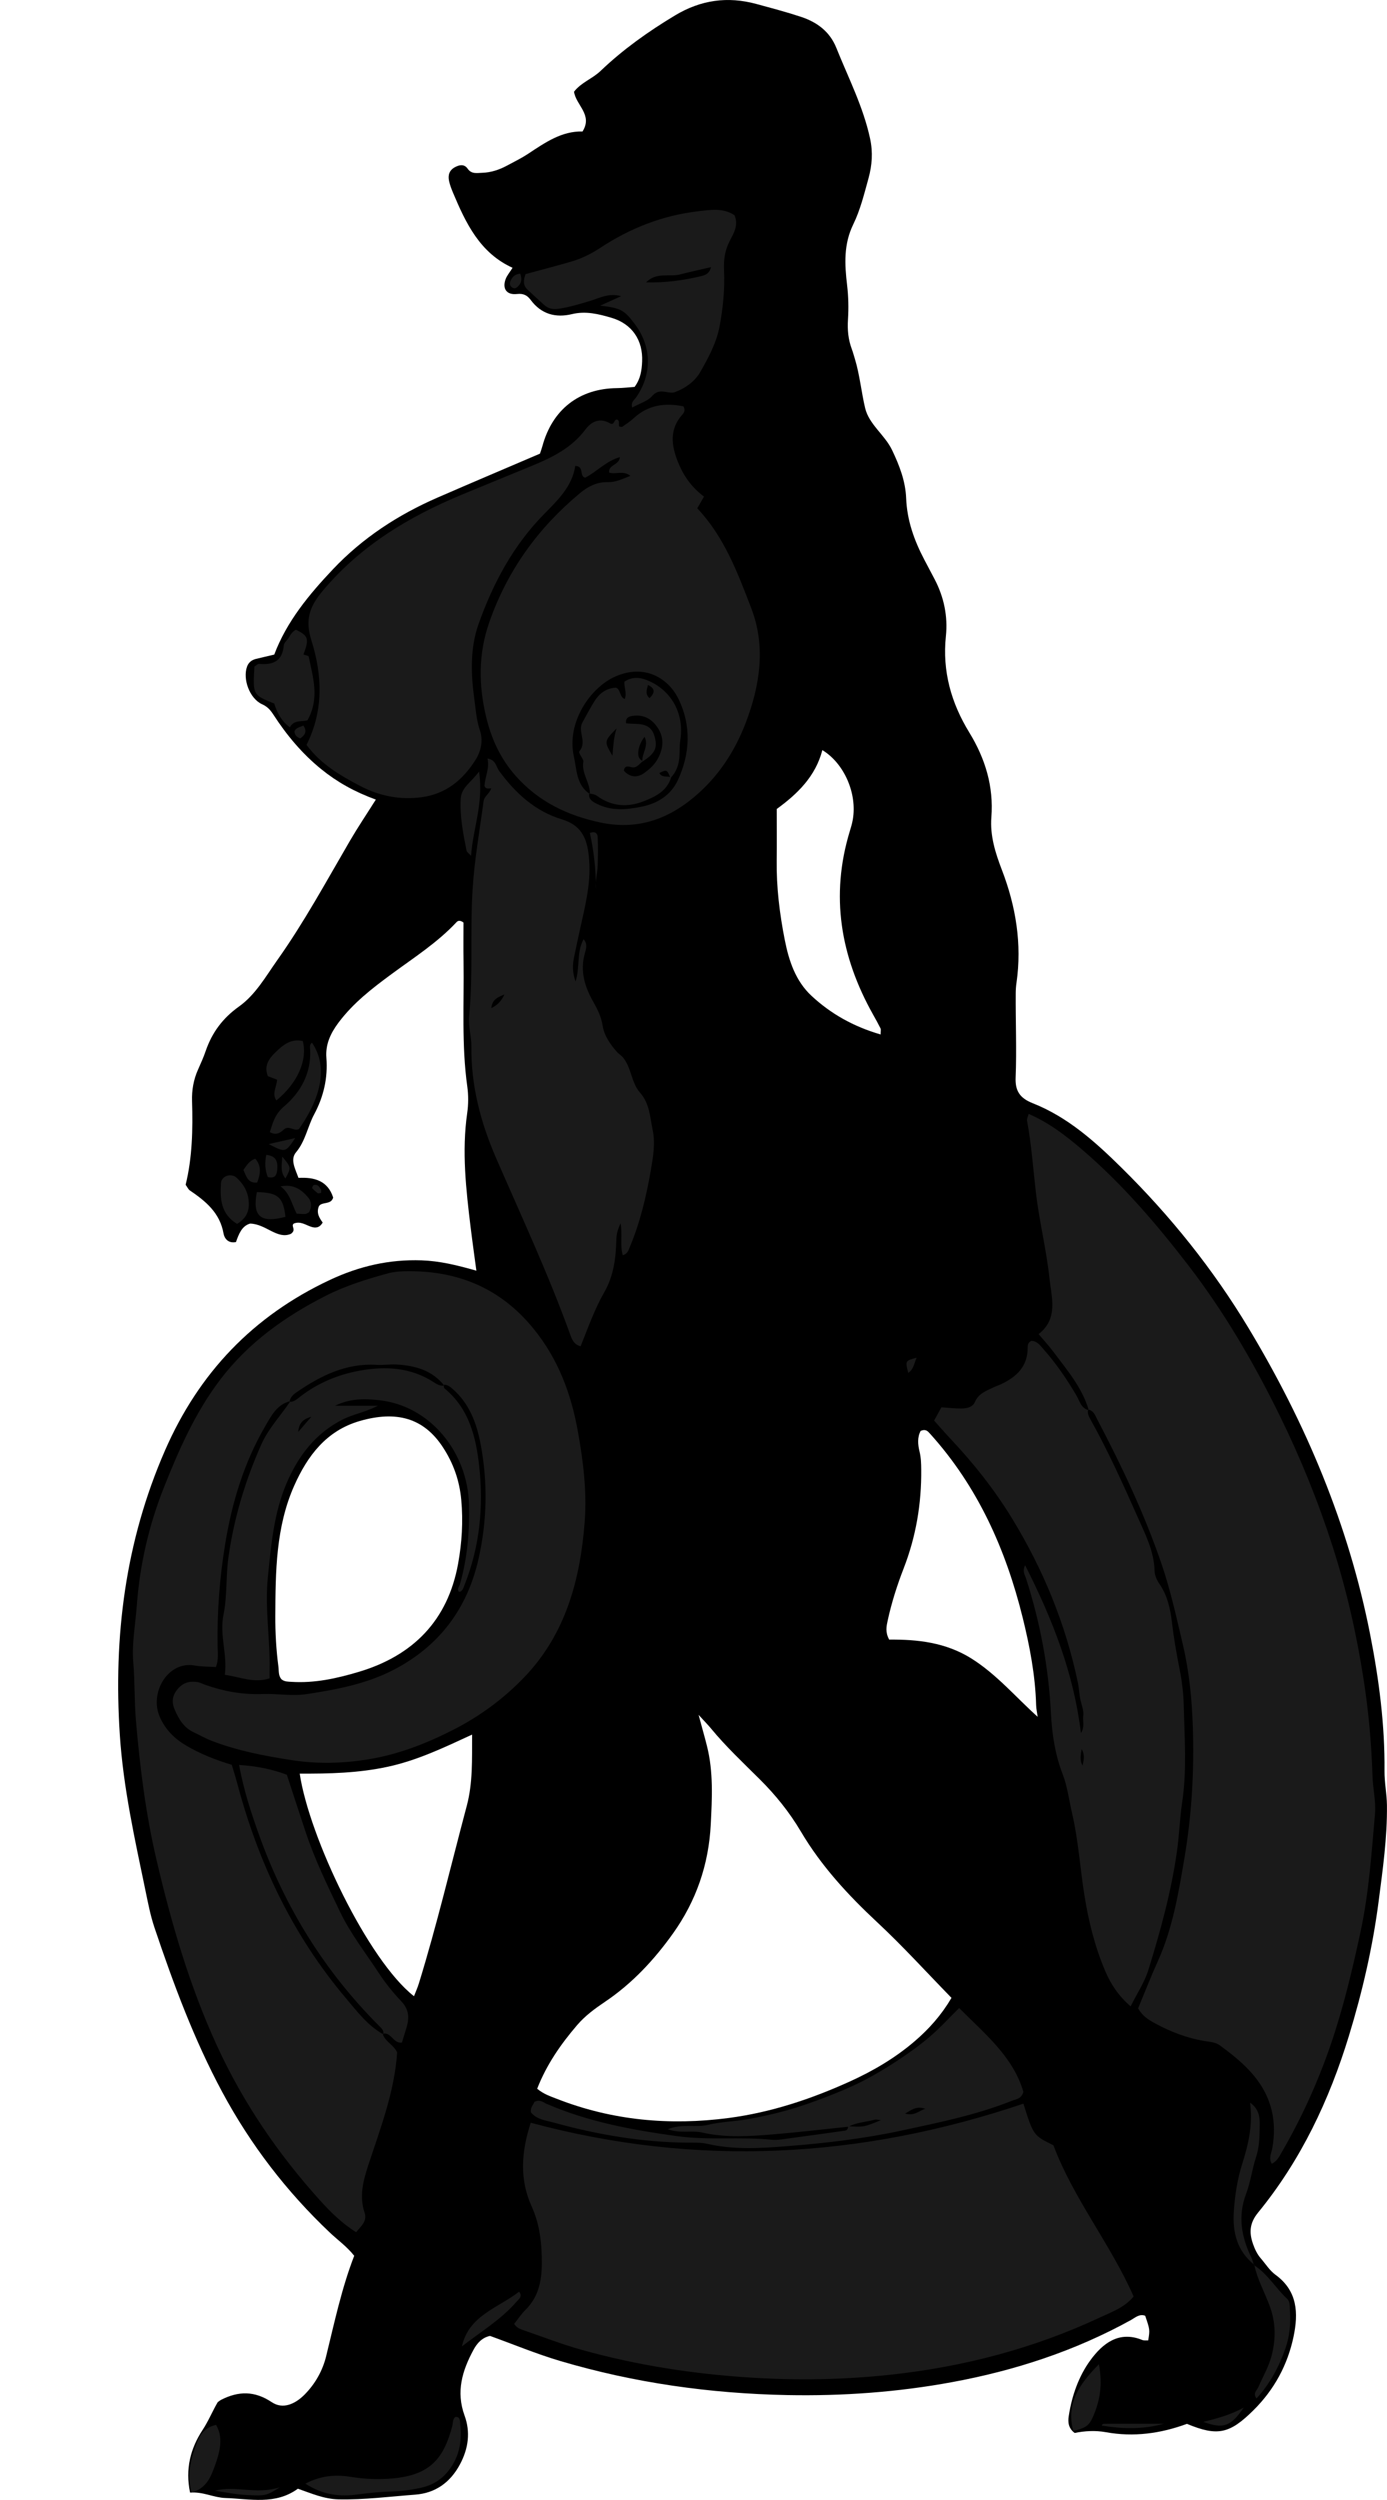 <?xml version="1.0" encoding="utf-8"?>
<!-- Generator: Adobe Illustrator 24.1.1, SVG Export Plug-In . SVG Version: 6.00 Build 0)  -->
<svg version="1.1" id="Layer_1" xmlns="http://www.w3.org/2000/svg" xmlns:xlink="http://www.w3.org/1999/xlink" x="0px" y="0px"
	 viewBox="0 0 684.67 1233.45" style="enable-background:new 0 0 684.67 1233.45;" xml:space="preserve">
<style type="text/css">
	.st0{fill:#1A1A1A;}
</style>
<g>
	<path d="M185.53,394.52c-10.45-3.8-19.09-8.64-26.92-14.98c-9.41-7.62-17.06-16.75-23.6-26.85c-1.46-2.25-2.89-3.98-5.61-5.2
		c-6.19-2.79-9.68-12.43-7.44-18.6c0.75-2.06,2.27-3.24,4.31-3.76c2.87-0.72,5.77-1.36,9.11-2.15c6.11-16.27,17.1-29.55,29.03-42.16
		c14.64-15.46,32.13-26.84,51.55-35.3c16.76-7.3,33.59-14.41,50.59-21.69c0.4-1.21,0.85-2.44,1.19-3.69
		c4.94-18.15,18.2-28.44,36.81-28.64c2.95-0.03,5.9-0.39,8.7-0.59c2.96-3.97,3.54-8.2,3.73-12.52c0.47-10.57-5.04-18.65-15.17-21.6
		c-6.31-1.84-12.61-3.46-19.48-1.8c-7.98,1.93-15.12,0.08-20.36-6.99c-1.53-2.06-3.38-3.33-6.74-2.94c-5.2,0.59-7.35-2.64-5.64-7.32
		c0.66-1.81,2.03-3.37,3.43-5.61c-16.16-7.33-23.1-22.06-29.47-37.22c-0.77-1.83-1.48-3.73-1.89-5.67c-0.6-2.84,0.13-5.25,2.92-6.75
		c2.3-1.24,4.64-1.58,6.24,0.72c1.96,2.8,4.59,2.13,7.19,2.05c4.42-0.13,8.49-1.51,12.34-3.58c3.51-1.89,7.12-3.66,10.43-5.85
		c8.35-5.52,16.56-11.23,26.77-10.95c5.2-8.24-3.21-12.91-4.19-19.62c3.45-4.54,9.05-6.39,13.11-10.27
		c11.08-10.59,23.53-19.43,36.71-27.36c12.77-7.68,26-9.53,40.18-5.67c7.38,2.01,14.79,3.95,22.04,6.35
		c7.87,2.6,14.2,7.23,17.43,15.28c5.93,14.78,13.26,28.99,16.67,44.77c1.47,6.8,0.98,13.23-0.78,19.63
		c-2.12,7.68-4.05,15.59-7.51,22.69c-4.82,9.88-4.27,19.76-3.05,30.05c0.66,5.59,0.8,11.32,0.43,16.93
		c-0.34,5.09,0.14,9.88,1.9,14.61c0.58,1.56,1.01,3.17,1.5,4.76c2.42,7.96,3.17,16.3,5.07,24.31c1.91,8.08,9.71,13.22,13.3,20.73
		c3.61,7.55,6.62,15.3,6.95,23.76c0.42,10.9,3.96,20.8,8.96,30.31c1.7,3.24,3.43,6.47,5.12,9.71c4.59,8.79,6.55,18.28,5.54,27.99
		c-1.82,17.36,2.61,32.99,11.55,47.58c7.87,12.85,12.07,26.59,10.9,41.77c-0.71,9.2,1.95,17.6,5.22,26.11
		c6.87,17.9,9.93,36.45,7.17,55.68c-0.24,1.64-0.36,3.31-0.37,4.97c-0.11,13.91,0.52,27.82-0.05,41.72
		c-0.26,6.38,1.91,10.09,8.41,12.65c17.35,6.84,31.01,19.14,44.1,32.07c24.03,23.73,45,49.88,62.43,78.82
		c28.37,47.11,49.45,97.17,60.08,151.3c4.35,22.18,7.29,44.59,7.07,67.31c-0.05,5.61,1.13,11.23,1.2,16.85
		c0.18,15.99-2.07,31.81-4.12,47.6c-2.91,22.44-8,44.45-14.61,66.11c-9.71,31.8-23.72,61.44-44.86,87.29
		c-4.23,5.17-4.52,9.89-2.49,15.59c0.91,2.55,2.01,4.93,3.77,6.97c2.39,2.76,4.41,6.05,7.29,8.15c10.95,7.96,11.34,18.96,8.93,30.49
		c-2.93,13.98-9.53,26.16-19.75,36.3c-11.83,11.74-17.81,13.01-32.88,6.76c-13,4.77-26.27,6.63-40.06,4.11
		c-5.17-0.94-10.47-0.62-15.37,0.39c-3.14-2.36-3.39-5.34-2.92-8.37c1.54-10,4.91-19.67,10.76-27.63
		c5.93-8.06,13.95-14.62,25.57-9.87c0.85,0.35,1.94,0.14,2.9,0.19c0.85-5.3,0.85-5.3-1.5-12.16c-2.88-1.08-4.97,0.98-7.14,2.18
		c-27.66,15.25-57.24,24.88-88.2,30.58c-26.91,4.96-54.05,6.91-81.36,6.38c-38.05-0.75-75.48-6-112-16.8
		c-11.76-3.48-23.15-8.23-34.71-12.39c-3.93,0.84-6.38,3.58-8.15,6.85c-5.53,10.22-8.73,20.63-4.42,32.43
		c2.96,8.1,1.96,16.17-2.24,24.05c-4.84,9.08-12.29,14.26-22.1,14.99c-12.57,0.94-25.12,2.58-37.79,2.33
		c-7.18-0.14-13.53-2.96-20.14-5.26c-11.17,8.13-23.7,4.99-35.8,4.59c-5.75-0.19-11.14-3.22-17.42-2.67
		c-2.46-11.58,0.22-21.84,6.12-30.82c2.95-4.49,4.9-9.32,7.53-13.81c0.59-0.41,1.09-0.86,1.67-1.15c8.55-4.35,16.49-4.52,25.01,1.17
		c5.56,3.71,11.63,0.83,16.15-3.71c5.26-5.29,8.93-11.8,10.68-18.94c4.12-16.75,7.67-33.63,13.87-49.59
		c-3.74-4.67-8.12-7.74-11.96-11.37c-21.45-20.28-39.21-43.41-53.2-69.43c-13.92-25.89-24.08-53.32-33.43-81.08
		c-2.01-5.96-3.2-12.21-4.48-18.39c-5.26-25.36-10.92-50.63-12.63-76.6c-3.21-48.55,2.65-95.54,22.3-140.5
		c16.71-38.24,43.46-66.32,81.35-84.1c14.52-6.81,29.4-10.24,45.3-9.68c8.93,0.31,17.57,2.39,27.05,5.11
		c-1.01-7.6-1.99-14.41-2.82-21.24c-2.29-18.8-4.43-37.59-1.71-56.57c0.61-4.25,0.64-8.72,0.05-12.97
		c-2.88-20.55-1.56-41.2-1.86-61.81c-0.1-6.59-0.02-13.18-0.02-19.19c-1.74-1.3-2.8-0.89-3.42-0.22
		c-9.39,10.07-20.94,17.44-31.92,25.52c-9.65,7.1-19.03,14.29-26.39,24.12c-4.09,5.47-6.45,10.92-5.95,17.32
		c0.78,9.99-1.4,19.26-6.02,27.87c-3.28,6.12-4.28,13.16-8.99,18.78c-2.99,3.57-0.33,8.21,1.23,12.6c7.79-0.43,14.47,1.36,17.13,9.7
		c-1.06,3.74-5.54,1.91-7.03,4.26c-1.46,3.49,0.4,6.03,1.85,8.08c-1.67,2.78-3.66,2.72-5.61,2.11c-2.8-0.89-5.34-2.93-8.61-1.63
		c-1.73,1.25,1.49,2.97-1.47,5.09c-6.79,2.9-12.3-4.91-20.15-5.06c-4.08,1.14-5.62,5.26-6.96,9.11c-3.95,0.8-5.75-1.95-6.14-4.2
		c-1.77-10.22-8.83-15.98-16.67-21.3c-0.76-0.52-1.17-1.56-2.04-2.77c3.28-13.39,3.6-27.31,3.16-41.26
		c-0.17-5.43,0.73-10.59,2.95-15.56c1.36-3.03,2.72-6.08,3.8-9.22c3.12-9.08,8.41-16.19,16.39-21.88
		c8.21-5.85,13.22-14.84,18.98-22.98c13.3-18.77,24.25-38.98,35.82-58.81C176.55,408.31,180.81,401.99,185.53,394.52z
		 M265.16,1030.59c3.3,2.7,6.45,3.7,9.54,4.91c27.5,10.78,55.93,13.34,85.03,9.51c20.91-2.75,40.73-9.36,59.86-18.04
		c11.52-5.23,22.4-11.63,32.05-19.93c7.04-6.05,13.11-12.88,18.05-21.29c-12.36-12.66-23.97-25.47-36.58-37.22
		c-14.45-13.46-27.72-27.84-37.75-44.81c-5.67-9.58-12.44-17.98-20.25-25.75c-8.25-8.2-16.75-16.17-24.17-25.17
		c-1.49-1.8-3.15-3.47-6.1-6.7c1.77,6.56,3.04,10.99,4.16,15.46c3.19,12.76,2.51,25.68,1.85,38.66c-1.01,19.8-7.2,37.72-18.66,53.78
		c-9.31,13.05-20.15,24.68-33.57,33.71c-4.96,3.34-9.8,6.88-13.73,11.48C276.84,1008.58,269.84,1018.61,265.16,1030.59z
		 M139.01,828.61c1.48,1.19,3.15,1.1,4.8,1.21c11.46,0.76,22.51-1.7,33.32-4.93c26.81-8.01,43.93-25.39,49-53.33
		c1.88-10.36,2.54-20.86,1.56-31.54c-0.88-9.61-3.91-18.09-9.08-25.98c-9.45-14.44-22.93-18.16-41.07-12.9
		c-16.4,4.76-25.69,17.07-32.26,31.79c-9.16,20.53-9.27,42.63-9.38,64.43c-0.04,8.12,0.43,16.53,1.51,24.75
		C137.72,824.4,137.31,826.8,139.01,828.61z M147.95,875.11c4.7,31.47,33.77,92.15,56.41,109.83c0.84-2.19,1.77-4.22,2.42-6.34
		c8.91-28.93,15.86-58.39,23.64-87.63c3-11.26,2.57-22.77,2.62-35.12c-14.07,6.5-27.08,12.72-41.58,15.86
		C177,874.84,162.57,875.18,147.95,875.11z M512.23,847.08c-0.26-1.92-0.7-3.84-0.76-5.76c-0.41-14.68-3.15-29.04-6.65-43.21
		c-8.33-33.66-22.17-64.65-45.71-90.71c-1.15-1.28-2.18-2.47-4.64-1.39c-1.7,3.08-1.4,6.75-0.55,10.22c0.73,2.98,0.8,5.91,0.83,8.89
		c0.16,16.77-2.58,33.03-8.66,48.69c-3.25,8.37-5.96,16.89-7.88,25.67c-0.64,2.95-1.31,5.78,0.72,9.5
		c13.88-0.13,27.85,1.37,40.5,9.27C491.96,826.1,501.26,837.24,512.23,847.08z M434.71,510.41c0-1.71,0.22-2.46-0.04-2.98
		c-1.19-2.37-2.48-4.69-3.78-7c-15.98-28.53-21.08-58.44-11.43-90.22c0.58-1.9,1.16-3.82,1.5-5.78
		c2.26-12.86-4.21-27.76-15.02-34.33c-3.36,13.02-12.37,21.69-22.52,29.06c0,8.68,0.09,16.95-0.02,25.23
		c-0.17,13.34,1.44,26.49,4.02,39.52c2.03,10.23,5.31,20.12,13.15,27.42C410.14,500.24,421.37,506.54,434.71,510.41z"/>
	<path class="st0" d="M537.47,695.84c-3.24-11.14-10.67-19.75-17.4-28.76c-2.17-2.91-4.66-5.58-7.38-8.82
		c9.86-7.69,6.35-18.18,5.35-27.63c-1.51-14.14-5.04-28.06-6.68-42.19c-1.38-11.85-2.19-23.77-4.39-35.52
		c-0.16-0.85,0.43-1.85,0.81-3.33c10.06,4.37,18.43,10.8,26.45,17.67c19.76,16.94,36.61,36.58,52.45,57.16
		c17.69,22.99,32.18,47.89,44.95,73.86c10.28,20.9,19.04,42.44,26.15,64.58c6.9,21.51,11.91,43.52,15.37,65.91
		c2.44,15.8,3.88,31.6,4.36,47.56c0.19,6.28,1.78,12.5,1.22,18.84c-1.71,19.48-3.02,38.98-7.16,58.19
		c-4.06,18.84-8.52,37.58-14.79,55.79c-6.27,18.22-14.22,35.77-23.9,52.47c-1.26,2.17-2.4,4.74-5.09,5.97
		c-1.65-2.73-0.19-5.18,0.26-7.66c2.37-13.15-0.31-25.04-8.82-35.48c-4.88-5.99-10.87-10.71-17.06-15.25
		c-2.3-1.69-4.92-1.71-7.54-2.15c-8.58-1.42-16.61-4.48-24.25-8.62c-3.24-1.75-6.39-3.59-8.57-7.52c3.13-7.51,6.22-15.46,9.73-23.23
		c7.34-16.24,10.22-33.64,13.15-50.96c3.6-21.34,4.86-42.89,4.14-64.55c-0.46-13.64-1.75-27.17-4.86-40.44
		c-3.18-13.56-6.16-27.16-10.7-40.4c-8.44-24.6-19.53-47.97-31.6-70.93c-1.03-1.97-1.77-4.41-4.49-4.92L537.47,695.84z"/>
	<path class="st0" d="M143.31,691.32c-6.58,1.58-9.35,7.18-12.31,12.24c-10.52,18.02-16.47,37.67-19.83,58.15
		c-2.75,16.73-4.04,33.57-3.75,50.54c0.06,3.28,0.55,6.64-0.83,10.27c-3.48-0.23-7.04-0.13-10.48-0.75
		c-13.15-2.41-22.41,13.33-17.3,25.19c2.77,6.44,7.33,10.93,13.2,14.37c6.9,4.05,14.28,6.97,22.4,9.43c0.89,2.99,1.89,6.1,2.73,9.26
		c10.38,39.1,27.4,74.88,53.62,105.91c5.5,6.51,10.76,13.51,18.47,17.84l-0.35-0.35c1.21,4.03,5.62,5.59,7.16,9.27
		c-1.3,19.48-8.28,37.46-14.26,55.67c-2.52,7.69-4.51,15.3-1.82,23.36c1.43,4.3-1.75,6.63-4.18,9.66c-7-4.41-12.67-10-17.97-15.88
		c-20.6-22.86-37.74-47.93-50.67-76.05c-13.55-29.47-22.49-60.23-29.86-91.67c-5.33-22.72-8.21-45.71-10.18-68.88
		c-0.81-9.59-0.51-19.22-1.32-28.85c-0.77-9.15,1.06-18.51,1.74-27.77c1.47-20.02,5.87-39.36,13.26-58.03
		c7.47-18.88,15.65-37.44,28.03-53.68c13.77-18.06,31.8-30.97,51.93-41.2c9.85-5.01,20.28-8.23,30.84-11.12
		c2.54-0.69,5.26-0.94,7.91-1.01c25.78-0.62,47.31,7.95,63.94,28.42c12.14,14.94,18.52,32.08,21.84,50.63
		c2.64,14.75,4.5,29.67,3.35,44.61c-2.19,28.37-9.29,55.14-29.66,76.47c-10.14,10.62-21.95,19.33-35.03,26.02
		c-13.34,6.82-27.28,12.27-42.2,14.68c-12.52,2.02-24.98,2.35-37.67,0.39c-13.52-2.08-26.83-4.62-39.6-9.55
		c-3.07-1.19-5.97-2.85-8.95-4.26c-4.84-2.29-7.29-6.48-9.3-11.18c-1.63-3.81-1.13-6.97,1.52-10.13c2.67-3.18,5.99-4.03,9.84-3.39
		c1.29,0.22,2.49,0.9,3.75,1.34c9.19,3.26,18.6,4.92,28.39,4.54c7.23-0.28,14.42,1.14,21.72,0.03c14.84-2.25,29.55-5.04,42.97-12.02
		c22.27-11.57,36.15-29.92,41.73-54.31c4.34-18.99,4.74-38.2,1.05-57.35c-1.97-10.25-5.63-19.84-13.87-26.99
		c-1.29-1.12-2.58-2.08-4.4-1.95l0.37,0.39c-5.99-7.55-14.35-9.85-23.41-10.37c-3.3-0.19-6.64,0.36-9.94,0.16
		c-15.09-0.93-27.68,5.36-39.6,13.56c-1.6,1.1-3.1,2.52-3.43,4.67L143.31,691.32z"/>
	<path class="st0" d="M505.19,1037.94c4.94,15.69,4.94,15.69,14.82,20.54c9.9,26.37,28.12,48.61,39.59,74.6
		c-4.53,5.48-10.71,7.59-16.19,10.16c-33.05,15.51-67.9,24.6-104.21,28.49c-22.92,2.46-45.84,2.82-68.77,1.37
		c-28.21-1.78-56.1-6.08-83.36-13.7c-9.89-2.77-19.51-6.53-29.24-9.87c-1.59-0.54-3.05-1.35-4.02-2.92
		c1.82-2.28,3.45-4.82,5.55-6.88c6.44-6.34,8.05-14.23,8.1-22.82c0.05-9.73-0.94-19.27-5-28.22c-6.1-13.44-5.14-26.88-0.48-41.33
		C343.92,1069.39,424.74,1065.07,505.19,1037.94z"/>
	<path class="st0" d="M347.52,245.03c-1.43,2.48-2.38,4.14-3.32,5.77c13.36,14.12,19.99,31.95,26.71,49.47
		c7.25,18.92,4.17,38.21-2.85,56.52c-5.49,14.33-13.92,27.08-26.11,37.06c-13.42,10.99-28.25,15.61-45.47,12
		c-16.38-3.43-30.74-10.37-41.99-23.1c-7.44-8.42-11.93-18.18-14.53-29.06c-3.72-15.55-3.84-30.94,1.38-46.12
		c8.86-25.75,24.18-47.05,45.11-64.38c3.96-3.28,8.32-5.44,13.61-5.3c3.78,0.11,7.06-1.5,11.12-3.11c-3.61-2.82-7.3-0.53-10.48-1.61
		c-0.55-3.95,4.96-3.53,5.3-7.63c-6.89,1.98-11.4,7.22-17.18,10.18c-3.01-0.93-0.26-5.61-4.85-5.85
		c-1.47,10.02-8.48,16.77-15.35,23.74c-15.24,15.46-25.3,34.29-32.43,54.43c-4.1,11.58-3.79,24.29-2.08,36.57
		c0.73,5.21,1,10.52,2.77,15.67c1.68,4.89,0.66,10.16-2.03,14.46c-6.22,9.96-14.74,17.07-26.87,18.63
		c-10.54,1.36-20.55-0.57-29.95-5.46c-10.04-5.22-19.75-10.93-26.73-20.38c8.56-16.96,7.79-34.54,2.42-51.56
		c-3.27-10.36-0.87-16.81,5.82-24.74c18.6-22.06,42.22-36.25,68.31-47.11c11.66-4.86,23.37-9.58,35.04-14.41
		c9.9-4.1,19.35-8.8,26.04-17.74c3.01-4.02,7.12-6,12.09-3.14c2.42,1.39,1.89-2.15,3.65-1.8c1.48,0.7,0.47,2.27,1.02,3.41
		c0.46,0.04,1.17,0.35,1.52,0.11c1.92-1.32,3.87-2.62,5.58-4.19c7.25-6.69,15.68-7.68,24.57-5.87c1.09,1.92,0.3,3.16-0.53,4.08
		c-6.49,7.23-5.42,15.26-2.21,23.26C337.21,234.35,341.07,240.19,347.52,245.03z M291.19,391.79l-0.35-0.36
		c-0.45,2.95,1.66,4.11,3.75,5.16c7.21,3.64,14.6,2.96,22.25,1.41c8.07-1.63,14.42-5.94,17.7-12.93c6.17-13.14,6.8-27.2,0.32-40.33
		c-4.82-9.77-16.31-17.48-31.18-10.91c-12.3,5.43-24.14,22.68-20.4,39.42C284.75,379.8,284.45,387.38,291.19,391.79z"/>
	<path class="st0" d="M537.11,695.48c-0.42,1.76,0.28,3.24,1.1,4.71c8.77,15.68,16.15,32.05,23.43,48.44
		c3.73,8.4,8.07,16.78,8.29,26.44c0.05,2.17,1.13,4.58,2.4,6.42c3.92,5.65,5.38,12.25,6.14,18.66c0.93,7.94,2.29,15.71,3.84,23.53
		c1.16,5.8,1.9,11.92,2.03,17.75c0.36,15.92,1.61,31.9-0.78,47.82c-1.18,7.86-1.41,15.84-2.51,23.75
		c-2.8,20.15-8.18,39.64-14.17,58.97c-1.89,6.1-5.61,11.63-8.76,17.97c-6.14-5.3-9.87-11.11-12.59-17.53
		c-5.08-11.98-8.2-24.52-10.24-37.37c-2.14-13.44-2.97-27.07-6.07-40.36c-1.5-6.46-2.29-13.2-4.66-19.33
		c-3.78-9.77-5.25-19.74-5.78-30.09c-1.17-22.65-5.32-44.8-12.28-66.41c-0.59-1.84-1.98-3.56-0.45-6.55
		c13.38,26.4,23.96,53.03,27.53,82.78c2.01-3.04,0.79-5.81,1.14-8.36c0.37-2.72-0.75-5.21-1.33-7.8c-0.66-2.9-0.72-5.93-1.34-8.85
		c-6.06-28.87-17.07-55.69-32.48-80.89c-8.73-14.28-18.98-27.18-30.39-39.3c-2.72-2.89-5.32-5.91-8.07-8.97
		c1.27-2.3,2.36-4.29,3.61-6.56c3.38,0.23,6.59,0.64,9.81,0.6c2.64-0.03,5.55-0.51,6.74-3.25c1.8-4.15,5.56-5.47,9.13-7.15
		c1.2-0.57,2.47-0.99,3.67-1.55c7.66-3.58,13.2-8.7,13.23-17.95c0-1.21,0.07-2.71,1.85-3.46c2.77,0.02,4.28,2.22,6.01,4.17
		c6.21,6.99,11.43,14.67,16.17,22.71c1.62,2.74,2.3,6.39,6.11,7.34L537.11,695.48z M533.95,862.99c-0.58,3.22-0.95,5.69,0.45,8.15
		C534.85,868.67,535.74,866.19,533.95,862.99z"/>
	<path class="st0" d="M242.51,388.98c-1.95,0.18-2.86,0.13-3.34-1.16c0.19-4.43,2.58-8.67,1.48-13.59c4.24,0.77,4.21,4.05,5.69,6.07
		c8.02,10.99,17.85,20,30.97,23.95c10.75,3.23,12.83,10.81,13.53,20.25c0.88,11.82-2.12,23.03-4.6,34.35
		c-0.99,4.52-1.97,9.04-2.89,13.57c-0.74,3.63-0.9,7.24,0.79,11.83c2.24-7.31,0.41-14.41,3.94-20.84c2.17,2.36,1.16,5.02,0.58,7.12
		c-2.39,8.63-0.01,16.32,4.16,23.69c2.13,3.76,3.98,7.39,4.67,11.87c0.75,4.87,3.73,9.16,7.06,12.94c0.87,0.98,2.09,1.66,2.93,2.66
		c4.28,5.12,4.1,12.51,8.49,17.45c4.72,5.33,4.87,11.96,6.19,18.27c1.39,6.62,0.29,13.16-0.85,19.77
		c-2.27,13.12-5.31,26-10.49,38.29c-0.6,1.43-1.03,3.2-3.39,3.87c-1.43-4.84-0.13-9.8-1.06-15.77c-1.55,3.21-2.04,5.4-2.12,8.17
		c-0.23,8.92-1.28,17.7-5.9,25.75c-4.8,8.35-8,17.48-11.72,26.75c-3.28-0.76-4.29-3.38-5.1-5.61
		c-10.71-29.72-24.07-58.32-36.65-87.26c-7.59-17.45-12.41-35.71-12.19-55.03c0.06-4.94-1.59-9.98-1.12-14.84
		c2.05-20.91,0.41-41.9,1.73-62.81c0.91-14.54,3.48-28.88,5.41-43.3C239.08,392.74,241.41,391.91,242.51,388.98z M249.02,490.62
		c-2.65,1.28-6.06,2.09-6.49,6.8C246.03,495.7,247.71,493.42,249.02,490.62z"/>
	<path class="st0" d="M218.94,683.28c0.17,0.62,0.13,1.49,0.53,1.82c12.07,9.86,15.48,23.93,17.06,38.15
		c2.23,19.97,0.33,39.76-7.19,58.71c-0.49,1.24-0.77,2.54-1.99,3.29c-0.22,0.13-0.54,0.09-0.83,0.14c-1.1-1.36,0.15-2.49,0.48-3.62
		c3.71-12.89,4.82-26.02,4.51-39.4c-0.62-25.83-19.05-48.53-43.91-51.46c-7.8-0.92-14.97-0.89-22.2,2.69c6.48,0,12.96,0,21.16,0
		c-6.67,3.35-12.23,4.18-17.28,6.72c-13.58,6.82-22.08,18.12-27.79,31.46c-6.32,14.74-7.67,30.64-9.27,46.51
		c-1.54,15.29,1.17,30.34,0.86,45.51c-0.03,1.3,0,2.59,0,4.28c-7.59,2.55-14.32-0.6-22.1-1.74c1.34-10.22-2.73-19.5-0.63-29.78
		c1.88-9.24,1.09-19.11,2.48-28.68c2.78-19.2,8.29-37.53,16.18-55.22c3.56-7.97,9.6-14.2,14.34-21.33l-0.38,0.36
		c2.18,0.05,3.62-1.37,5.18-2.57c8.77-6.78,18.77-10.94,29.56-12.87c12.59-2.25,24.94-1.6,36.17,5.59c1.68,1.07,3.33,2.16,5.47,1.84
		L218.94,683.28z M153.7,699.01c-3.19,0.96-6.1,2.34-6.48,7.49C150.08,703.2,151.89,701.11,153.7,699.01z"/>
	<path class="st0" d="M312.04,201.11c-0.68-2.84,1.03-3.7,1.91-4.96c7.98-11.43,7.81-25.06-0.49-36.12
		c-5.32-7.1-6.96-8.02-17.17-9.22c3.63-1.65,6.5-2.95,10.32-4.69c-6.32-1.69-10.84,1.03-15.45,2.39c-5.1,1.51-10.09,3.07-15.41,3.84
		c-3.04,0.44-5.16-0.11-7.23-1.98c-2.71-2.45-5.42-4.91-8.08-7.41c-2.25-2.12-2.2-4.65-0.98-7.72c7.38-2.01,15.02-3.99,22.58-6.19
		c5.12-1.49,9.84-3.84,14.35-6.81c14.63-9.64,30.65-15.93,48.07-17.98c6.07-0.71,12.59-1.84,18.14,1.96c2.06,4.95-0.48,9-2.34,12.58
		c-2.44,4.7-3.09,9.33-2.86,14.4c0.44,9.34-0.45,18.56-2.18,27.77c-1.57,8.33-5.59,15.65-9.62,22.71
		c-2.44,4.28-7.11,7.84-12.29,9.74c-0.31,0.11-0.63,0.25-0.95,0.29c-3.46,0.36-7.01-2.29-10.42,1.67
		C319.71,197.97,315.73,199.06,312.04,201.11z M350.97,131.8c-5.33,1.25-10.38,2.35-15.39,3.63c-5.3,1.36-11.45-1.33-16.67,3.89
		c9.53,0.26,18.24-0.98,26.85-2.99C347.89,135.84,350.2,135.15,350.97,131.8z"/>
	<path class="st0" d="M418.87,1049.31c-12.16,1.26-24.3,2.7-36.48,3.72c-11.93,1.01-23.91,1.87-35.77-0.83
		c-5.17-1.18-10.6,0.61-17.02-1.63c7.16-2.9,13.68-0.67,19.81-2.16c6.41-1.55,13.15-1.64,19.68-2.8c6.53-1.16,13.04-2.6,19.42-4.39
		c6.38-1.8,12.67-4,18.86-6.39c6.19-2.38,12.36-4.92,18.27-7.92c5.91-3,11.64-6.43,17.18-10.08c5.54-3.65,10.99-7.53,16.04-11.83
		c5.02-4.27,9.48-9.19,14.6-14.24c12.87,12.9,26.65,24.03,31.71,41.35c-0.89,3.47-3.59,3.59-5.63,4.41
		c-17.67,7.03-36.21,10.77-54.72,14.75c-18.51,3.98-37.32,6.16-56.06,7.64c-13.03,1.03-26.5,1.91-39.66-1.15
		c-3.19-0.74-6.63-0.54-9.95-0.57c-22.35-0.21-44.18-3.94-65.64-9.86c-4-1.1-8.59-1.52-11.42-5.08c-0.39-2.47,1.28-3.82,1.69-5.17
		c2.79-1.45,4.41,0.26,6.12,0.99c20.55,8.88,42.14,12.85,64.27,15.9c15.68,2.16,31.19,0.19,46.69,1.78
		c1.64,0.17,3.34,0.04,4.98-0.18c10.44-1.4,20.88-2.84,31.31-4.31c1.14-0.16,1.44-1.15,1.55-2.16c7.67,0.44,7.67,0.44,16.19-3.01
		c-1.21-0.1-2.25-0.46-3.11-0.22C427.48,1047.05,422.89,1047.13,418.87,1049.31z M446.8,1042.84c4.65,1.33,6.71-1.4,9.98-2.32
		C452.6,1038.92,449.98,1040.95,446.8,1042.84z"/>
	<path class="st0" d="M189.23,1003.78c0.37-1.91-0.83-2.94-2.05-4.16c-26.76-26.76-46.27-58.12-59.08-93.66
		c-4.04-11.2-7.77-22.53-10.09-35.14c8.42,0.54,16,2.01,23.59,4.84c3.12,9.51,6.16,18.94,9.3,28.34
		c4.52,13.55,10.74,26.35,16.92,39.21c5.23,10.9,12.6,20.27,19.14,30.24c3.26,4.97,7.04,9.68,11.13,13.99
		c3.76,3.96,4.07,8.1,2.61,12.86c-0.77,2.52-1.53,5.03-2.28,7.48c-4.31,0.75-5.25-5.43-9.56-4.33L189.23,1003.78z"/>
	<path class="st0" d="M146.1,310.69c6.19,3.13,6.6,4.47,3.69,12.25c0.91,0.34,2.51,0.54,2.61,1.05c2.04,10.18,5.51,20.4-0.59,31.36
		c-2.46,0.95-6.72-0.47-8.7,3.53c-4.37-3.22-6.33-7.3-7.75-11.75c-10.59-4.26-10.59-4.26-9.77-18.25c0.73-0.43,1.61-1.39,2.39-1.32
		c6.87,0.62,11.46-1.4,12.11-9.15c0.12-1.43,1.91-2.67,2.68-4.13C143.59,312.74,144.58,311.51,146.1,310.69z"/>
	<path class="st0" d="M150.74,1225.43c8.31-4.33,15.75-4.45,22.91-3.28c6.01,0.98,11.96,1.21,17.88,0.87
		c20.43-1.18,27.33-9.5,31.7-25.87c0.42-1.57,0.09-3.36,1.53-4.63c2.52-0.2,2.24,1.94,2.39,3.31c0.85,7.77,0.03,14.94-4.72,21.83
		c-3.95,5.73-9.03,8.69-15.32,9.97c-4.19,0.85-8.44,1.5-12.81,1.62c-5.95,0.15-11.89,0.72-17.84,1.53
		C167.94,1231.94,159.44,1231.11,150.74,1225.43z"/>
	<path class="st0" d="M154.02,514.46c7.37,10.89,5.58,25.39-6.4,42.57c-2.42,1.43-4.91-2.04-7.51,0.27
		c-1.61,1.43-3.57,3.16-6.91,1.28c1.5-4.62,2.38-8.73,7.07-12.72c8.15-6.93,13.44-16.4,12.82-27.96
		C153.01,516.68,152.72,515.34,154.02,514.46z"/>
	<path class="st0" d="M618.98,1117.62c6.77,4.27,10.71,11.35,16.44,16.67c1.53,1.42,1.16,3.7,1.31,5.69
		c0.49,6.38-0.11,12.75-2.18,18.67c-3.15,9.04-7.63,17.49-14.29,24.75c-2-2.58,0.23-4.01,0.93-5.64c2.22-5.16,5.1-9.97,6.54-15.55
		c2.15-8.34,2.02-16.32-0.96-24.42c-2.5-6.79-6.14-13.17-7.61-20.35L618.98,1117.62z"/>
	<path class="st0" d="M619.17,1117.45c-8.55-6.83-10.82-16.02-10.11-26.44c0.54-7.96,1.75-15.83,4.15-23.4
		c3.03-9.55,5.3-19.14,3.87-30.16c5.41,3.79,4.77,9.02,4.73,13.13c-0.04,4.48-0.28,9.19-1.77,13.71
		c-1.96,5.96-2.72,12.34-4.93,18.18c-4.18,11.06-2.29,21.31,2.63,31.46c0.56,1.16,0.84,2.45,1.25,3.68L619.17,1117.45z"/>
	<path class="st0" d="M136.43,542.97c-2.39-3.47,0.24-6.82,0.34-10.25c-1.57-0.59-3.06-1.15-4.52-1.7
		c-1.95-4.84,0.17-8.32,3.43-11.52c3.86-3.78,7.82-7.21,13.8-5.84C151.89,523.16,146.85,534.41,136.43,542.97z"/>
	<path class="st0" d="M106.67,1196.44c3.19,5.64,2.9,11.77-1.87,23.48c-1.76,4.31-4.49,8.38-10.28,9.85
		c-2.57-9.31-0.08-17.4,2.98-25.33C99.11,1200.28,102.16,1197.42,106.67,1196.44z"/>
	<path class="st0" d="M542.46,1166.51c1.97,10.37,0.39,18.62-3.15,26.43c-1.92,4.24-3.86,5.04-9.48,6.52
		C526.18,1186.05,532.53,1176.57,542.46,1166.51z"/>
	<path class="st0" d="M236.48,380.68c2.35,15.63-3.03,28.12-3.95,41.58c-1-1.11-2.06-1.74-2.22-2.55c-1.69-8.4-3.34-16.79-2.9-25.46
		C227.7,388.5,232.37,386.23,236.48,380.68z"/>
	<path class="st0" d="M117.04,603.88c-8.08-4.86-8.45-12.44-7.96-20.13c0.23-3.53,4.96-5.13,7.68-2.68c3.27,2.93,5.5,6.6,5.97,11.12
		C123.22,596.8,122.18,600.76,117.04,603.88z"/>
	<path class="st0" d="M228.01,1157.72c3.4-15.3,17.84-18.94,28.23-27c1.88,2.35-0.07,3.59-1.26,4.96
		C247.3,1144.53,237.23,1150.54,228.01,1157.72z"/>
	<path class="st0" d="M126.8,588.18c10.52,0.26,12.96,2.46,14.12,12.2C128.71,603.66,124.44,600.21,126.8,588.18z"/>
	<path class="st0" d="M138.5,585.37c6.38-1.29,10.31,1.58,13.57,5.4c1.84,2.15,1.84,4.85,0.48,7.36c-0.66,0.32-1.21,0.81-1.8,0.84
		c-1.29,0.08-2.6-0.07-4.32-0.15C144.04,594.27,143.17,588.76,138.5,585.37z"/>
	<path class="st0" d="M106.11,1228.94c10.18-2.8,20.17,2.07,32.02-1.7c-6.67,4.12-6.68,4.31-16.85,3.78
		C116.21,1230.76,111.17,1229.66,106.11,1228.94z"/>
	<path class="st0" d="M593.96,1194.94c6.95-1.64,13.71-3.58,20-7.04C607.51,1197.3,603.91,1198.57,593.96,1194.94z"/>
	<path class="st0" d="M574.54,1195.88c-10.27,2.83-20.23,2.57-30.2,0.98c1.31-0.26-0.9,0.6-0.25-0.56c0.13-0.23,0.58-0.4,0.88-0.4
		C554.82,1195.88,564.68,1195.88,574.54,1195.88z"/>
	<path class="st0" d="M126.03,571.7c3.18,3.72,2.52,7.6,0.91,11.77c-4.52,0.47-5.28-2.95-6.79-6.2
		C121.68,575.13,123.05,572.69,126.03,571.7z"/>
	<path class="st0" d="M294.17,438.78c0.04-9.41-0.99-18.69-2.99-27.8c2.95-1.1,3.8,0.56,3.86,2.05c0.2,4.64,0.15,9.29,0,13.93
		C294.91,430.89,293.76,434.76,294.17,438.78z"/>
	<path class="st0" d="M132.22,580.78c-1.42-3.42-1.57-6.94-0.79-10.97c4.35,0.44,5.68,2.73,5.47,6.54
		C136.73,579.35,136.16,581.7,132.22,580.78z"/>
	<path class="st0" d="M145.73,561.52c-4.87,7.24-4.87,7.24-13.07,2.96C137.67,563.34,141.7,562.43,145.73,561.52z"/>
	<path class="st0" d="M256.83,135.02c0.93,2.76,0.55,4.53-0.89,6.05c-0.91,0.97-1.93,1.7-3.25,0.69c-1.24-0.94-1.15-2.17-0.58-3.4
		C252.98,136.52,254.32,135.24,256.83,135.02z"/>
	<path class="st0" d="M139.32,570.67c4.48,5.38,4.48,5.38,1.57,10.8C138.17,578.06,139.18,574.75,139.32,570.67z"/>
	<path class="st0" d="M148.23,364.33c-1.71-0.57-2.77-1.67-2.9-3.5c0.79-1.77,2.51-1.99,4.42-2.84
		C151.71,360.8,150.6,362.68,148.23,364.33z"/>
	<path class="st0" d="M452.48,669.89c-1.34,3.09-1.53,5.82-4.14,7.47C446.82,671.42,446.82,671.42,452.48,669.89z"/>
	<path class="st0" d="M158.51,588.61c-1.02,0.11-1.45,0.3-1.62,0.16c-0.98-0.78-1.97-1.57-2.77-2.51c-0.16-0.19,0.37-1.43,0.76-1.54
		c2-0.59,2.81,0.95,3.61,2.34C158.63,587.29,158.51,587.69,158.51,588.61z"/>
	<path class="st0" d="M291.19,391.79c0.21-5.56-4.27-10.14-3.23-16.04c0.21-1.19-2.72-4.19-1.91-5.15c3.84-4.56-1-9.68,1.44-14.11
		c1.92-3.48,3.77-7.01,5.86-10.38c2.37-3.83,5.66-6.48,10.62-6.83c2.52,0.8,1.77,4.6,4.41,5.62c1.21-2.92-0.42-5.8-0.15-8.57
		c4.19-2.73,8.13-2.14,12.33-0.24c11.27,5.1,17.26,16.46,15.25,29.15c-0.41,2.6-0.27,5.29-0.43,7.94
		c-0.24,4.06-1.46,7.72-4.39,10.68c-1.81-4.24-1.81-4.24-5.53-2.44c1.33,2.44,3.94,1.32,5.84,2.13c-2.03,6.71-7.63,9.46-13.44,11.75
		c-8.19,3.23-16.04,2.64-23.33-2.74c-0.97-0.72-2.44-0.76-3.68-1.12C290.85,391.43,291.19,391.79,291.19,391.79z M317.1,375.79
		c-0.36-4.12,3.39-7.88,1.04-12.25c-1.56,2.17-2.74,4.51-3.04,7.11c-0.22,1.95,0.04,3.97,2.3,4.89c-1.83,1.23-3,3.75-5.87,2.95
		c-1.7-0.47-3.32-0.67-3.54,1.79c2.9,3.25,6.46,3.55,9.74,1.31c2.66-1.82,5.3-4.22,6.84-6.98c2.64-4.74,3.56-9.97,0.38-15.08
		c-2.87-4.62-6.9-7.03-12.42-6.34c-1.9,0.24-3.82,0.79-3.48,3.68c5.25,0.72,11.81-1.06,14,6.26
		C324.79,368.98,323.37,371.8,317.1,375.79z M302.33,372.91c0.41-5.01,0.64-9.36,2.05-13.51
		C298.17,365.74,298.16,365.78,302.33,372.91z M319.86,337.97c-0.6,2.33-1.5,4.56,0.78,6.48
		C323.21,341.94,323.64,339.76,319.86,337.97z"/>
</g>
</svg>
